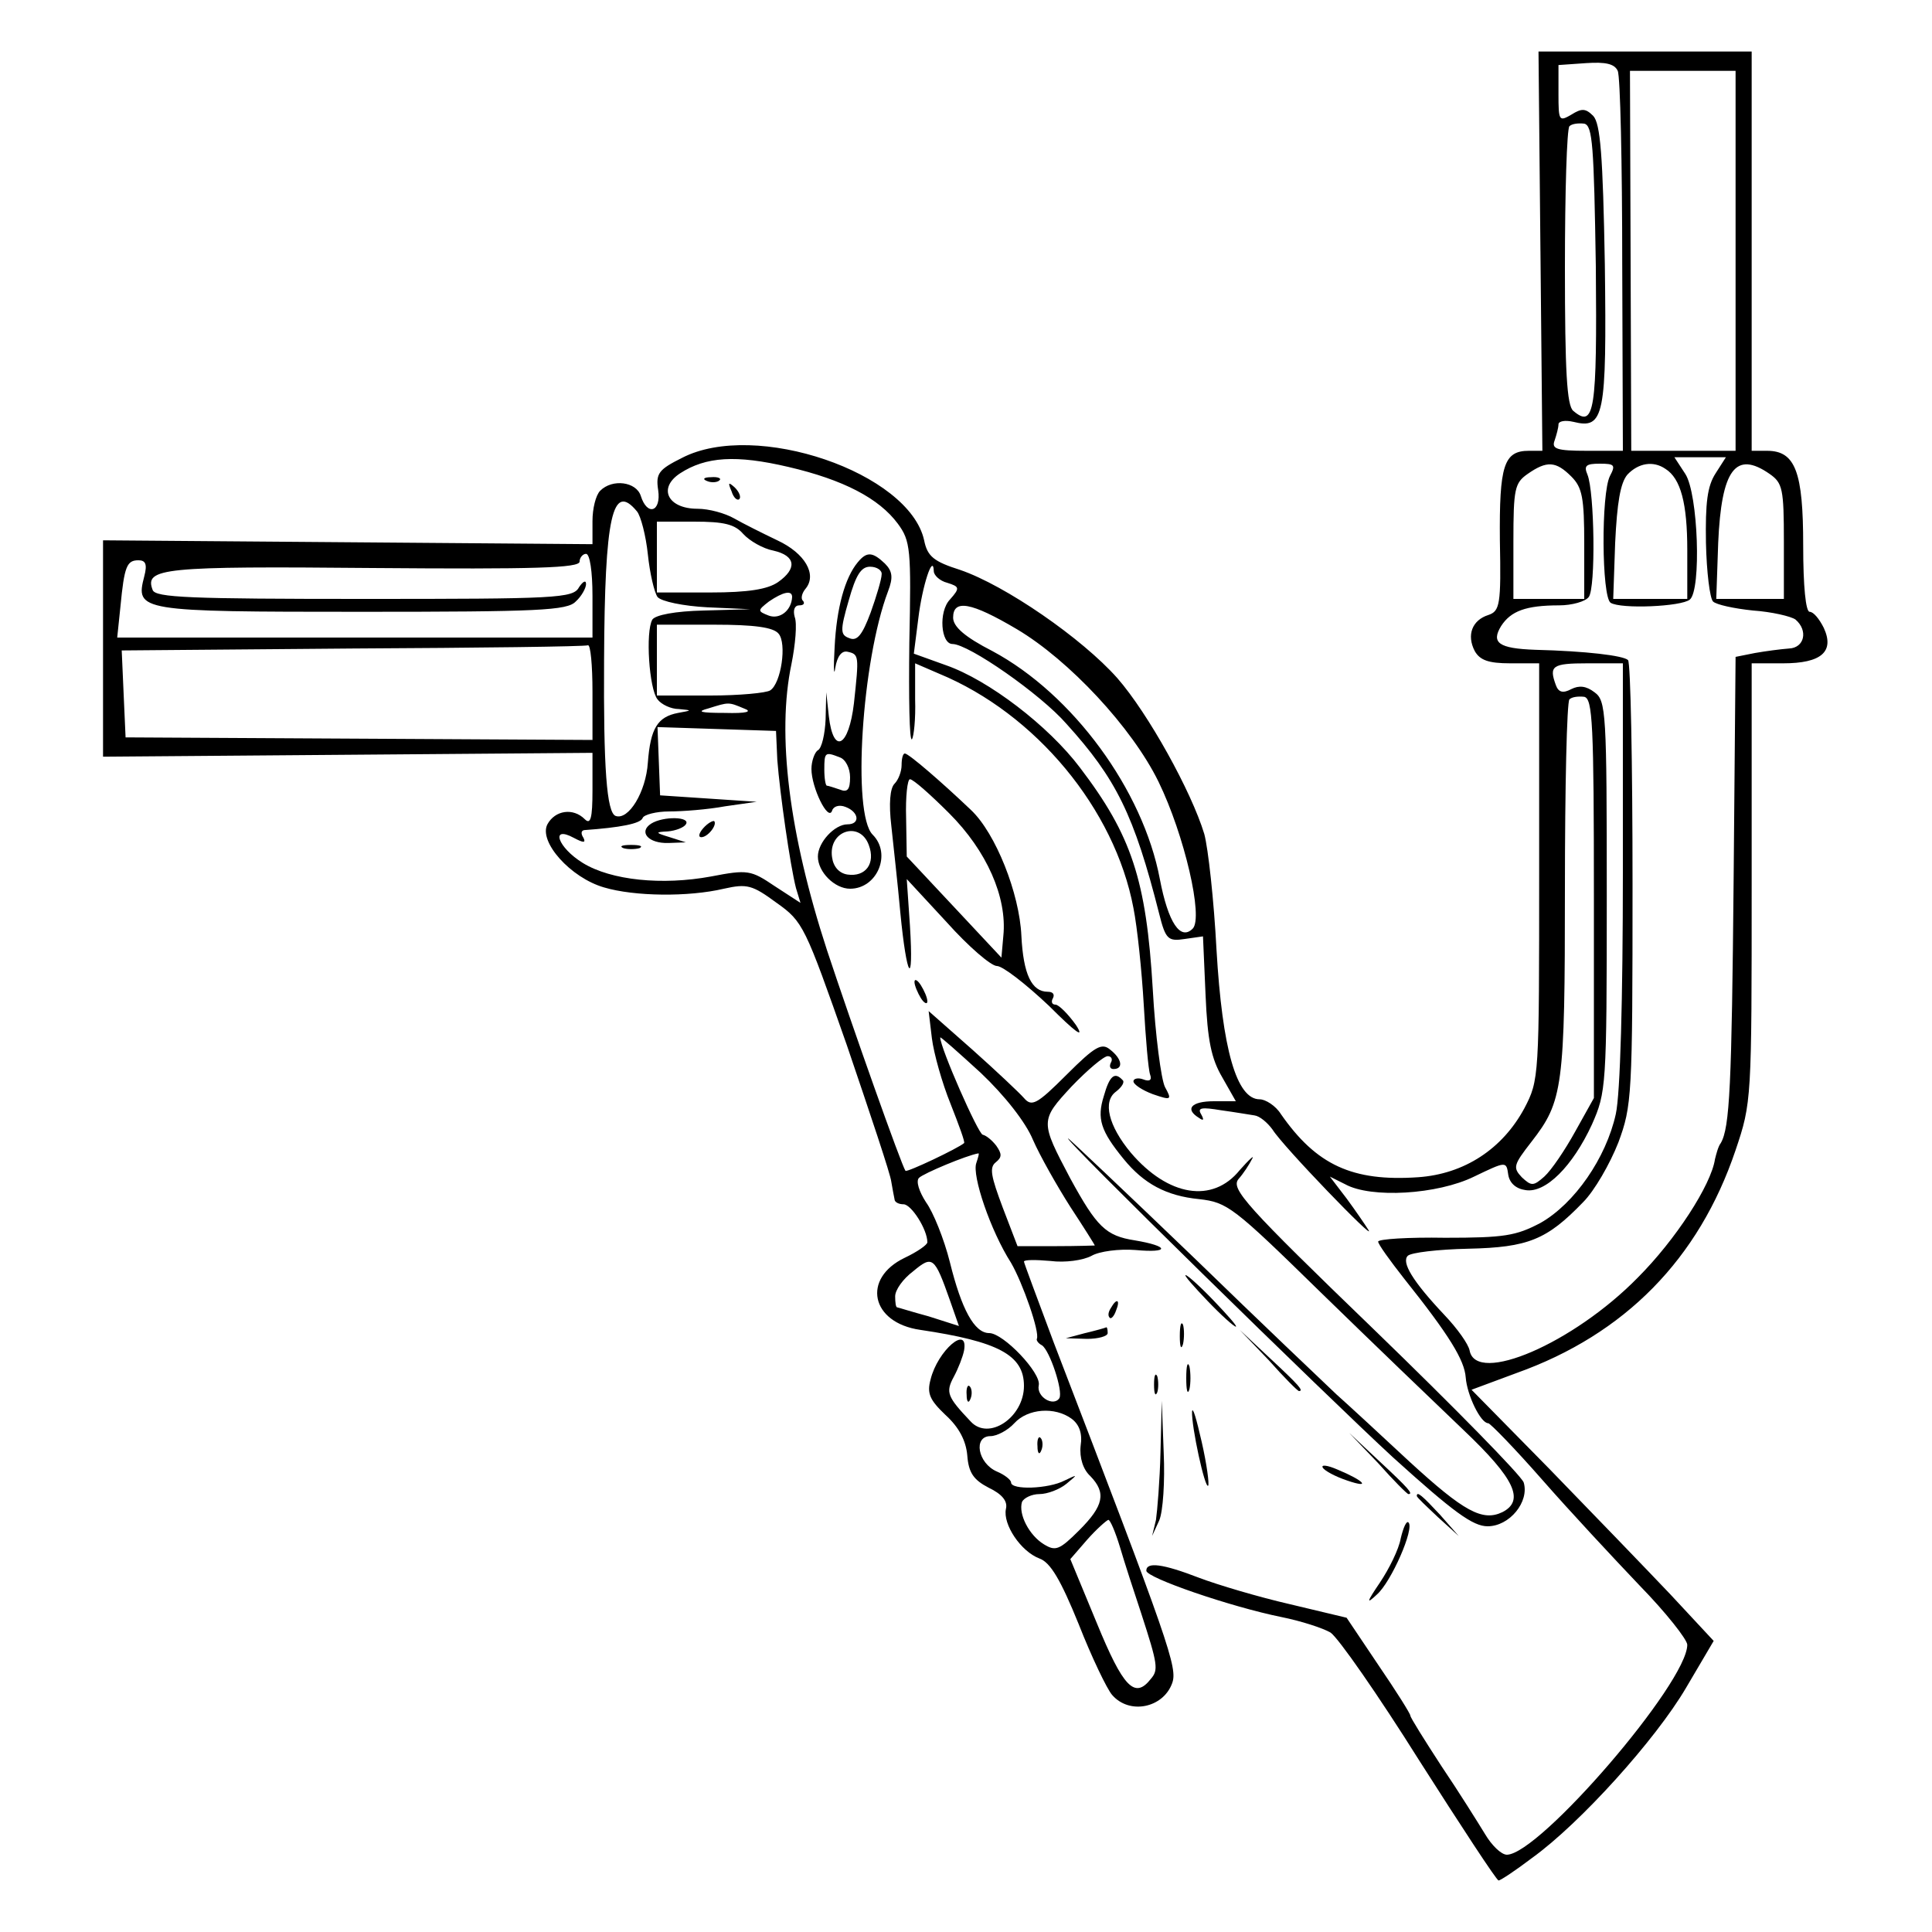<?xml version="1.0" standalone="no"?>
<!DOCTYPE svg PUBLIC "-//W3C//DTD SVG 20010904//EN"
 "http://www.w3.org/TR/2001/REC-SVG-20010904/DTD/svg10.dtd">
<svg version="1.0" xmlns="http://www.w3.org/2000/svg"
 width="300pt" height="300pt" viewBox="0 0 300 300"
 preserveAspectRatio="xMidYMid meet">
<g transform="translate(0,300) scale(0.1,-0.1)"
fill="#000000" stroke="none">
<path d="M2392 2610 l3 -310 -21 0 c-39 0 -46 -23 -45 -139 2 -100 0 -110 -18
-116 -25 -8 -34 -31 -21 -56 8 -14 21 -19 55 -19 l45 0 0 -323 c0 -320 0 -324
-23 -368 -34 -63 -93 -102 -165 -107 -102 -7 -158 19 -213 98 -8 13 -24 23
-33 23 -36 0 -58 78 -67 232 -4 77 -13 158 -19 180 -20 66 -87 187 -135 242
-55 62 -174 144 -244 168 -41 13 -51 21 -56 46 -23 105 -262 187 -376 128 -36
-18 -41 -24 -37 -50 5 -34 -17 -41 -27 -9 -7 22 -44 27 -63 8 -7 -7 -12 -28
-12 -47 l0 -36 -380 3 -380 3 0 -168 0 -168 380 3 380 3 0 -58 c0 -44 -3 -54
-12 -45 -18 18 -46 14 -58 -8 -14 -27 36 -83 88 -98 47 -14 131 -15 186 -2 36
8 44 6 82 -22 41 -29 44 -36 109 -221 36 -106 68 -201 69 -212 2 -11 4 -23 5
-27 0 -5 7 -8 14 -8 12 0 37 -39 37 -59 0 -4 -16 -15 -35 -24 -67 -32 -53
-101 24 -112 121 -18 161 -39 161 -87 0 -49 -55 -86 -83 -55 -36 38 -39 45
-26 69 7 13 14 31 16 41 7 41 -41 0 -52 -45 -6 -22 -1 -32 23 -55 21 -19 32
-40 34 -63 2 -27 10 -38 33 -50 21 -10 30 -21 27 -33 -5 -24 23 -66 52 -77 17
-6 33 -33 61 -102 20 -51 44 -101 52 -110 27 -31 79 -20 93 18 9 24 -3 59
-184 530 -25 67 -46 123 -46 125 0 3 18 3 41 1 23 -3 51 1 64 8 12 7 43 11 68
9 54 -5 53 6 -1 15 -45 7 -59 21 -100 96 -47 89 -47 90 2 143 25 26 50 47 56
47 6 0 8 -5 5 -10 -3 -6 -1 -10 4 -10 16 0 13 16 -5 30 -13 11 -23 6 -68 -39
-46 -46 -54 -50 -66 -36 -7 8 -43 42 -80 75 l-68 60 5 -42 c3 -24 16 -70 29
-102 13 -33 23 -60 21 -61 -9 -8 -89 -46 -91 -43 -6 8 -83 225 -122 343 -59
181 -78 335 -55 444 6 30 9 63 5 73 -3 11 0 18 7 18 7 0 9 3 6 7 -4 3 -2 12 4
19 18 22 -1 55 -44 75 -23 11 -53 26 -67 34 -14 8 -39 15 -57 15 -46 0 -62 32
-27 55 40 26 87 29 168 10 86 -20 141 -49 170 -88 20 -27 21 -40 18 -185 -1
-86 0 -153 4 -150 3 4 6 32 5 62 l0 56 37 -16 c150 -62 273 -210 302 -364 6
-30 13 -98 16 -150 3 -52 7 -101 10 -109 3 -8 -1 -11 -11 -7 -8 3 -15 1 -15
-3 0 -5 14 -14 30 -20 29 -10 30 -9 19 11 -6 12 -15 80 -19 152 -10 170 -33
239 -113 344 -49 65 -142 136 -208 159 l-50 18 7 55 c6 50 23 102 24 73 0 -6
9 -15 21 -18 19 -6 20 -8 4 -26 -18 -19 -14 -69 4 -69 25 0 137 -78 177 -124
77 -85 105 -141 144 -295 10 -40 14 -43 40 -39 l28 4 4 -91 c3 -71 9 -99 26
-128 l21 -37 -34 0 c-35 0 -46 -12 -23 -26 7 -5 8 -3 3 6 -6 10 1 11 31 6 22
-3 45 -7 52 -8 8 -1 20 -11 28 -22 16 -26 162 -177 149 -156 -5 8 -20 30 -34
49 l-26 34 24 -12 c40 -22 143 -16 200 12 50 24 50 24 53 3 2 -13 12 -22 27
-24 31 -5 73 37 103 102 22 50 23 58 23 354 0 286 -1 304 -19 317 -13 10 -24
11 -36 5 -13 -7 -20 -5 -24 6 -11 30 -6 34 49 34 l55 0 0 -325 c0 -195 -4
-344 -11 -375 -15 -68 -64 -139 -117 -169 -38 -20 -56 -23 -148 -23 -57 1
-104 -2 -104 -6 0 -4 18 -29 40 -57 71 -89 94 -127 96 -154 2 -27 23 -71 35
-71 3 0 41 -39 84 -88 42 -48 111 -122 151 -164 41 -42 74 -84 74 -92 0 -59
-229 -325 -280 -326 -9 0 -24 15 -34 32 -11 18 -41 66 -68 106 -26 40 -48 75
-48 78 0 3 -22 38 -50 79 l-49 73 -88 21 c-48 11 -112 30 -141 41 -57 22 -82
25 -82 11 0 -11 131 -56 210 -72 30 -6 64 -17 76 -24 12 -8 74 -97 138 -199
65 -102 120 -186 123 -186 3 0 27 16 52 35 75 54 192 184 239 264 l43 73 -67
72 c-37 39 -122 127 -188 195 l-121 123 70 26 c168 60 283 177 340 346 25 74
25 78 25 415 l0 341 49 0 c59 0 80 18 63 55 -7 14 -16 25 -22 25 -6 0 -10 39
-10 103 0 114 -12 147 -56 147 l-24 0 0 310 0 310 -165 0 -166 0 3 -310z m127
-22 l1 -288 -56 0 c-47 0 -55 3 -50 16 3 9 6 20 6 25 0 5 10 7 23 4 48 -12 52
8 49 244 -3 171 -7 219 -18 231 -12 12 -18 12 -34 2 -19 -11 -20 -10 -20 32
l0 45 43 3 c30 2 44 -1 49 -12 4 -8 7 -144 7 -302z m176 7 l0 -295 -81 0 -81
0 -1 295 -1 295 82 0 82 0 0 -295z m-217 -9 c2 -224 -2 -252 -35 -224 -10 8
-13 62 -13 223 0 116 3 215 7 219 4 4 14 5 23 4 13 -3 15 -34 18 -222z m186
-321 c-13 -20 -16 -46 -15 -108 1 -45 6 -86 11 -91 5 -5 33 -11 62 -14 29 -2
59 -9 66 -14 20 -17 14 -44 -10 -45 -13 -1 -36 -4 -53 -7 l-30 -6 -3 -342 c-3
-324 -6 -389 -20 -413 -4 -5 -7 -17 -9 -25 -6 -40 -61 -125 -120 -184 -100
-102 -251 -167 -261 -113 -2 10 -19 34 -39 55 -50 53 -67 82 -57 92 5 5 47 10
94 11 93 2 122 14 178 72 18 18 42 60 55 93 21 57 22 71 22 401 0 188 -3 344
-7 348 -7 7 -65 14 -144 16 -57 2 -69 11 -53 37 15 23 38 32 90 32 20 0 41 6
46 13 11 14 9 163 -2 190 -6 14 -2 17 19 17 23 0 25 -2 16 -19 -14 -27 -13
-188 1 -197 16 -10 110 -6 123 5 18 15 13 164 -7 195 l-17 26 40 0 40 0 -16
-25z m-224 -5 c17 -17 20 -33 20 -105 l0 -85 -55 0 -55 0 0 89 c0 82 2 91 22
105 30 21 44 20 68 -4z m146 12 c24 -15 34 -54 34 -126 l0 -76 -57 0 -58 0 3
87 c3 62 8 93 19 106 17 18 40 22 59 9z m162 -8 c20 -14 22 -23 22 -105 l0
-89 -52 0 -53 0 3 87 c5 114 27 144 80 107z m-1759 -58 c6 -7 14 -38 17 -67 3
-29 10 -59 15 -66 6 -7 40 -14 77 -16 l67 -3 -72 -2 c-45 -1 -75 -7 -80 -14
-11 -19 -5 -108 8 -124 6 -8 21 -15 33 -15 21 -2 21 -2 -1 -6 -32 -6 -43 -24
-47 -77 -3 -46 -30 -90 -50 -83 -14 5 -19 75 -18 242 1 224 13 277 51 231z
m165 -35 c10 -11 31 -23 47 -26 35 -8 37 -28 7 -49 -16 -11 -46 -16 -105 -16
l-83 0 0 55 0 55 58 0 c46 0 63 -4 76 -19z m-234 -96 l0 -65 -369 0 -369 0 5
48 c6 63 10 72 28 72 11 0 14 -6 9 -25 -14 -54 -9 -55 337 -55 275 0 320 2
333 16 9 8 16 21 16 27 0 7 -5 4 -11 -5 -9 -17 -36 -18 -333 -18 -271 0 -325
2 -329 14 -13 34 16 37 342 34 252 -2 321 0 321 10 0 6 5 12 10 12 6 0 10 -28
10 -65z m310 -2 c-1 -21 -19 -35 -36 -29 -18 7 -18 8 0 22 22 15 36 18 36 7z
m349 -50 c81 -48 179 -153 220 -237 40 -82 70 -211 53 -228 -19 -19 -38 9 -51
77 -26 138 -135 287 -260 354 -43 22 -61 38 -61 52 0 29 28 24 99 -18z m-370
-7 c13 -15 4 -77 -13 -88 -6 -4 -48 -8 -93 -8 l-83 0 0 55 0 55 89 0 c62 0 92
-4 100 -14z m-289 -90 l0 -75 -362 2 -363 2 -3 67 -3 68 358 3 c197 1 361 3
366 5 4 1 7 -31 7 -72z m1555 -321 l0 -310 -29 -52 c-16 -29 -37 -60 -48 -70
-17 -15 -20 -15 -35 -1 -14 15 -13 19 15 55 49 63 52 84 52 393 0 158 3 290 7
294 4 4 14 5 23 4 13 -3 15 -41 15 -313z m-1320 295 c14 -5 5 -8 -30 -7 -38 0
-44 2 -25 7 32 10 31 10 55 0z m52 -80 c4 -52 20 -164 29 -199 l7 -23 -40 26
c-37 25 -42 26 -99 15 -76 -14 -155 -6 -199 21 -39 24 -51 59 -14 39 15 -8 19
-8 15 0 -4 6 -4 11 1 12 56 4 88 10 91 19 2 5 21 10 41 10 21 0 60 3 87 8 l49
7 -75 5 -75 5 -2 53 -2 53 92 -3 92 -3 2 -45z m397 -590 c11 -25 37 -71 58
-104 21 -32 38 -59 38 -60 0 0 -27 -1 -60 -1 l-60 0 -23 60 c-18 48 -21 62
-11 70 10 8 10 13 1 26 -7 9 -16 16 -21 17 -7 1 -66 135 -66 151 0 2 28 -23
63 -55 37 -35 70 -77 81 -104z m-88 -36 c-7 -19 22 -105 54 -155 18 -31 45
-108 40 -118 -1 -2 2 -7 8 -10 12 -8 33 -71 27 -82 -9 -14 -36 2 -32 20 4 19
-55 81 -77 81 -23 0 -43 37 -61 110 -9 36 -26 78 -37 93 -11 17 -16 33 -11 38
7 7 74 35 92 38 2 1 0 -6 -3 -15z m-41 -213 l14 -40 -47 15 c-26 7 -48 14 -49
14 -2 0 -3 8 -3 17 0 10 12 27 28 39 30 25 33 23 57 -45z m189 -184 c12 -9 17
-23 14 -42 -2 -19 4 -37 15 -47 25 -26 21 -46 -17 -84 -31 -31 -37 -33 -55
-22 -23 14 -40 47 -34 66 3 6 15 12 27 12 12 0 31 7 42 16 18 15 18 15 -3 5
-25 -13 -83 -15 -83 -3 0 4 -10 12 -22 17 -30 13 -37 55 -10 55 10 0 27 9 37
20 21 23 63 26 89 7z m75 -199 c7 -24 22 -70 33 -103 26 -80 27 -88 15 -102
-25 -32 -43 -13 -84 87 l-41 99 26 30 c15 17 30 30 33 31 3 0 11 -19 18 -42z"/>
<path d="M1011 1721 c-20 -13 -4 -31 27 -30 l27 1 -25 8 c-23 7 -23 8 -3 9 12
1 25 6 28 11 8 12 -35 13 -54 1z"/>
<path d="M1092 1714 c-7 -8 -8 -14 -3 -14 10 0 25 19 20 25 -2 1 -10 -3 -17
-11z"/>
<path d="M968 1683 c6 -2 18 -2 25 0 6 3 1 5 -13 5 -14 0 -19 -2 -12 -5z"/>
<path d="M1611 754 c0 -11 3 -14 6 -6 3 7 2 16 -1 19 -3 4 -6 -2 -5 -13z"/>
<path d="M1098 2253 c7 -3 16 -2 19 1 4 3 -2 6 -13 5 -11 0 -14 -3 -6 -6z"/>
<path d="M1136 2237 c3 -10 9 -15 12 -12 3 3 0 11 -7 18 -10 9 -11 8 -5 -6z"/>
<path d="M1332 2127 c-20 -24 -33 -71 -36 -132 -2 -33 -1 -47 1 -32 3 18 10
27 19 25 18 -4 18 -6 10 -80 -8 -68 -32 -81 -39 -20 l-4 37 -1 -42 c-1 -23 -6
-45 -12 -48 -5 -3 -10 -17 -10 -29 0 -29 26 -82 32 -65 2 7 11 10 21 6 21 -8
23 -27 3 -27 -20 0 -46 -28 -46 -50 0 -24 26 -50 50 -50 42 0 65 54 35 84 -32
32 -17 270 24 378 8 21 7 31 -5 43 -19 18 -28 19 -42 2z m37 -19 c0 -7 -8 -34
-17 -59 -13 -35 -21 -45 -33 -40 -14 5 -15 11 -1 59 11 39 19 52 33 52 11 0
19 -6 18 -12z m-65 -284 c9 -3 16 -17 16 -31 0 -19 -4 -24 -16 -19 -9 3 -18 6
-20 6 -2 0 -4 11 -4 25 0 27 1 28 24 19z m45 -136 c11 -29 -5 -50 -33 -46 -13
2 -22 12 -24 27 -6 41 43 57 57 19z"/>
<path d="M1400 1812 c0 -10 -5 -23 -11 -29 -7 -7 -9 -31 -5 -65 3 -29 10 -90
14 -135 10 -103 21 -119 15 -21 l-5 73 62 -67 c34 -38 69 -68 78 -68 9 0 45
-28 81 -62 41 -41 56 -52 42 -30 -12 17 -27 32 -32 32 -6 0 -7 5 -4 10 3 6 0
10 -8 10 -25 0 -38 27 -41 87 -3 66 -40 159 -78 195 -44 42 -97 88 -103 88 -3
0 -5 -8 -5 -18z m74 -75 c58 -58 90 -130 84 -190 l-3 -34 -73 78 -74 79 -1 60
c-1 33 2 60 6 60 5 0 32 -24 61 -53z"/>
<path d="M1420 1475 c0 -5 5 -17 10 -25 5 -8 10 -10 10 -5 0 6 -5 17 -10 25
-5 8 -10 11 -10 5z"/>
<path d="M1714 1298 c-11 -35 -5 -54 31 -98 31 -38 66 -57 117 -62 44 -5 53
-12 189 -145 79 -77 179 -173 222 -214 79 -75 95 -109 60 -127 -31 -15 -60 1
-144 78 -44 41 -96 89 -114 105 -18 17 -118 112 -221 212 -104 100 -192 183
-195 185 -18 10 405 -404 504 -495 94 -85 124 -107 147 -107 34 0 65 38 56 68
-4 11 -108 117 -232 237 -200 193 -223 219 -211 234 8 9 17 23 21 31 5 8 -4 0
-19 -17 -42 -52 -111 -41 -169 27 -35 42 -44 80 -23 95 9 7 14 15 10 18 -12
13 -20 7 -29 -25z"/>
<path d="M1875 980 c21 -22 41 -40 44 -40 3 0 -13 18 -34 40 -21 22 -41 40
-44 40 -3 0 13 -18 34 -40z"/>
<path d="M1725 969 c-4 -6 -5 -12 -2 -15 2 -3 7 2 10 11 7 17 1 20 -8 4z"/>
<path d="M1832 925 c0 -16 2 -22 5 -12 2 9 2 23 0 30 -3 6 -5 -1 -5 -18z"/>
<path d="M1685 930 l-30 -8 33 -1 c17 0 32 4 32 9 0 6 -1 9 -2 9 -2 -1 -16 -5
-33 -9z"/>
<path d="M1970 888 c24 -27 45 -48 47 -48 8 0 0 9 -44 50 l-48 45 45 -47z"/>
<path d="M1842 860 c0 -19 2 -27 5 -17 2 9 2 25 0 35 -3 9 -5 1 -5 -18z"/>
<path d="M1792 850 c0 -14 2 -19 5 -12 2 6 2 18 0 25 -3 6 -5 1 -5 -13z"/>
<path d="M1501 834 c0 -11 3 -14 6 -6 3 7 2 16 -1 19 -3 4 -6 -2 -5 -13z"/>
<path d="M1802 745 c-1 -44 -5 -91 -7 -105 l-6 -25 11 24 c6 14 9 61 7 105
l-3 81 -2 -80z"/>
<path d="M1851 808 c-1 -23 20 -120 25 -115 2 2 -2 33 -10 68 -8 35 -14 56
-15 47z"/>
<path d="M2140 728 c24 -27 45 -48 47 -48 8 0 0 9 -44 50 l-48 45 45 -47z"/>
<path d="M2054 721 c3 -5 20 -14 38 -20 38 -13 26 0 -15 17 -16 7 -26 8 -23 3z"/>
<path d="M2200 677 c0 -2 15 -16 33 -33 l32 -29 -29 33 c-28 30 -36 37 -36 29z"/>
<path d="M2175 611 c-3 -17 -18 -47 -32 -68 -21 -31 -22 -35 -5 -19 22 19 59
103 49 112 -3 3 -8 -8 -12 -25z"/>
</g>
</svg>

